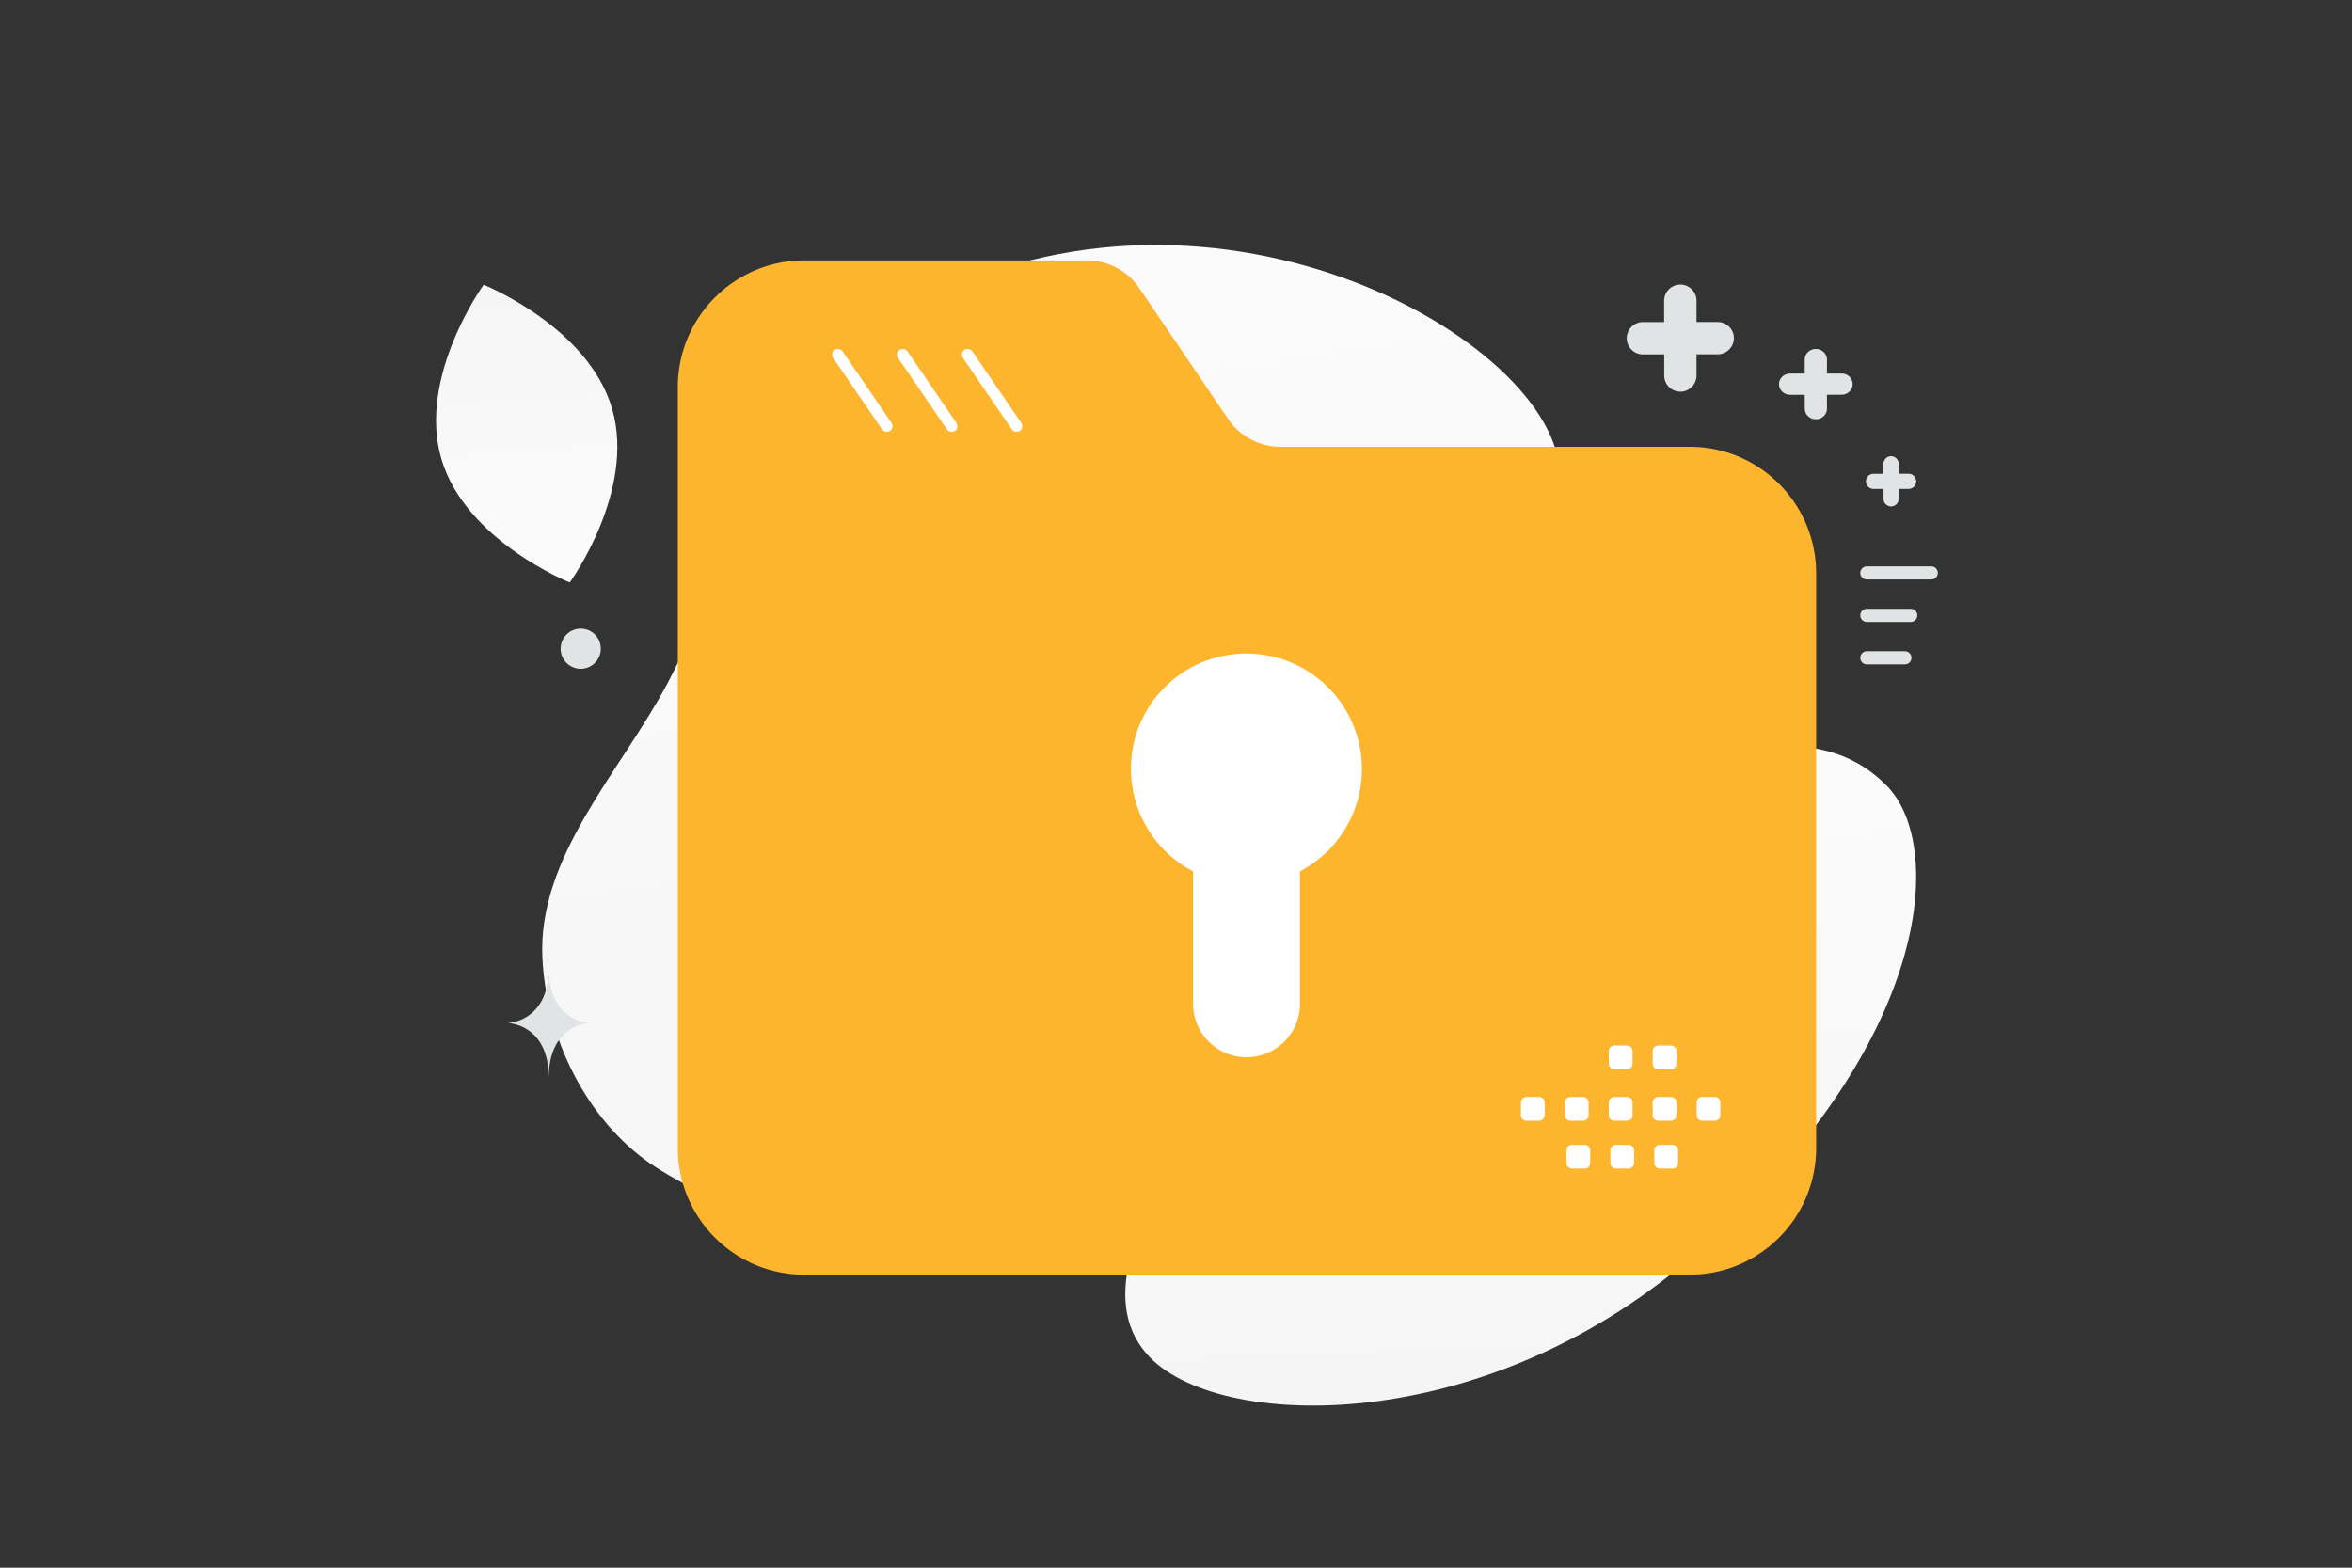 <svg width="900" height="600" viewBox="0 0 900 600" fill="none" xmlns="http://www.w3.org/2000/svg"><rect x="0" y="0" width="900" height="600" fill="#333333" stroke="none"/><path fill="transparent" d="M0 0h900v600H0z"/><path d="M595.217 171.902c-16.578-54.111-159.87-123.95-273.075-37.131-52.65 40.38-36.308 69.36-66.622 126.569-18.07 34.098-50.077 66.61-47.939 105.757 1.839 33.793 19.52 64.354 43.439 79.678 53.795 34.463 139.025 40.313 183.582-61.412 44.557-101.724 203.357-73.9 160.615-213.461z" fill="url(#a)"/><path d="M722.095 300.865c-22.715-23.307-57.379-18.058-109.899 1.601-39.497 14.792-75.66 27.738-110.288 60.714-24.239 23.069-41.101 50.012-52.055 74.726-11.871 26.776-29.942 58.546-11.095 80.248 25.897 29.811 130.265 32.796 211.443-39.57 89.169-79.51 94.108-154.943 71.894-177.719z" fill="url(#b)"/><path fill-rule="evenodd" clip-rule="evenodd" d="M646.557 170.996H489.963a24.177 24.177 0 0 1-20.013-10.627l-34-50.1a24.172 24.172 0 0 0-19.989-10.602H307.766c-26.741 0-48.399 21.714-48.399 48.523v291.14c0 26.81 21.658 48.524 48.399 48.524h338.791c26.741 0 48.399-21.714 48.399-48.524V219.519c0-26.785-21.658-48.523-48.399-48.523z" fill="#fdb52d"/><path d="M476.978 384.196v-65.092" stroke="#fff" stroke-width="40.893" stroke-linecap="round" stroke-linejoin="round"/><path fill-rule="evenodd" clip-rule="evenodd" d="M476.86 270.561c-13.106 0-23.743 10.637-23.648 23.744 0 13.106 10.637 23.743 23.743 23.743 13.106 0 23.743-10.637 23.743-23.743 0-13.107-10.637-23.744-23.838-23.744z" fill="#fff"/><path d="M476.86 270.561c-13.106 0-23.743 10.637-23.648 23.744 0 13.106 10.637 23.743 23.743 23.743 13.106 0 23.743-10.637 23.743-23.743 0-13.107-10.637-23.744-23.838-23.744" stroke="#fff" stroke-width="40.893" stroke-linecap="round" stroke-linejoin="round"/><path fill-rule="evenodd" clip-rule="evenodd" d="M726.526 177.509v3.812h3.808a2.91 2.91 0 0 1 2.896 2.899 2.91 2.91 0 0 1-2.896 2.898h-3.808v3.812a2.91 2.91 0 0 1-2.896 2.898 2.91 2.91 0 0 1-2.896-2.898v-3.796h-3.825a2.91 2.91 0 0 1-2.896-2.899 2.91 2.91 0 0 1 2.896-2.898h3.809v-3.828a2.913 2.913 0 0 1 2.912-2.898 2.91 2.91 0 0 1 2.896 2.898zm-27.434-39.888v5.337h5.586c2.331 0 4.247 1.83 4.247 4.058 0 2.227-1.916 4.057-4.247 4.057h-5.586v5.337c0 2.227-1.916 4.058-4.248 4.058-2.331 0-4.247-1.831-4.247-4.058v-5.315h-5.609c-2.332 0-4.248-1.83-4.248-4.057 0-2.228 1.916-4.058 4.248-4.058h5.586v-5.359c0-2.227 1.916-4.057 4.27-4.057 2.332 0 4.248 1.83 4.248 4.057zm-49.919-22.523v8.132h8.126c3.391 0 6.178 2.789 6.178 6.183 0 3.394-2.787 6.183-6.178 6.183h-8.126v8.133c0 3.394-2.787 6.183-6.178 6.183s-6.178-2.789-6.178-6.183v-8.099h-8.159c-3.391 0-6.178-2.789-6.178-6.183 0-3.394 2.787-6.183 6.178-6.183h8.125v-8.166c0-3.394 2.787-6.183 6.212-6.183 3.391 0 6.178 2.789 6.178 6.183z" fill="#E1E4E5"/><path d="M731.157 235.519h-16.806M739 219.273h-24.649m14.566 32.492h-14.566" stroke="#E1E4E5" stroke-width="5.028" stroke-linecap="round" stroke-linejoin="round"/><circle r="7.687" transform="matrix(1 0 0 -1 222.214 248.279)" fill="#E1E4E5"/><path d="M168.828 175.407c9.092 31.463 49.198 47.529 49.198 47.529s25.34-34.96 16.222-66.422c-9.092-31.463-49.172-47.532-49.172-47.532s-25.341 34.961-16.248 66.425z" fill="url(#c)"/><rect width="37.587" height="4.379" rx="2.19" transform="scale(-1 1) rotate(-55.644 -40.936 453.28)" fill="#fff"/><rect width="37.587" height="4.379" rx="2.19" transform="scale(-1 1) rotate(-55.644 -28.523 429.757)" fill="#fff"/><rect width="37.587" height="4.379" rx="2.19" transform="scale(-1 1) rotate(-55.644 -16.11 406.235)" fill="#fff"/><path fill-rule="evenodd" clip-rule="evenodd" d="M584.115 419.845h4.846c1.172 0 2.115.953 2.115 2.115v4.846a2.117 2.117 0 0 1-2.115 2.115h-4.846a2.124 2.124 0 0 1-2.115-2.115v-4.846a2.11 2.11 0 0 1 2.115-2.115zm16.799 0h4.846c1.162 0 2.115.953 2.115 2.115v4.846a2.117 2.117 0 0 1-2.115 2.115h-4.846a2.123 2.123 0 0 1-2.115-2.115v-4.846c0-1.162.953-2.115 2.115-2.115zm16.812 0h4.845c1.162 0 2.116.953 2.116 2.115v4.846a2.118 2.118 0 0 1-2.116 2.115h-4.845a2.123 2.123 0 0 1-2.115-2.115v-4.846a2.11 2.11 0 0 1 2.115-2.115zm16.801 0h4.846c1.162 0 2.115.953 2.115 2.115v4.846a2.117 2.117 0 0 1-2.115 2.115h-4.846a2.126 2.126 0 0 1-2.125-2.115v-4.846a2.139 2.139 0 0 1 2.125-2.115zm16.802 0h4.846c1.172 0 2.125.953 2.125 2.115v4.846a2.12 2.12 0 0 1-2.125 2.115h-4.846a2.123 2.123 0 0 1-2.115-2.115v-4.846c0-1.162.953-2.115 2.115-2.115zm-49.797 18.32h4.846c1.162 0 2.115.953 2.115 2.115v4.856a2.123 2.123 0 0 1-2.115 2.115h-4.846a2.117 2.117 0 0 1-2.115-2.115v-4.846a2.113 2.113 0 0 1 2.115-2.125zm16.8 0h4.845c1.162 0 2.115.953 2.115 2.115v4.856a2.123 2.123 0 0 1-2.115 2.115h-4.845a2.123 2.123 0 0 1-2.115-2.115v-4.846a2.112 2.112 0 0 1 2.115-2.125zm16.801 0h4.846c1.172 0 2.125.953 2.125 2.115v4.856a2.125 2.125 0 0 1-2.125 2.115h-4.846a2.123 2.123 0 0 1-2.115-2.115v-4.846c0-1.172.953-2.125 2.115-2.125zm-17.407-38.001h4.845c1.162 0 2.116.953 2.116 2.115v4.845a2.118 2.118 0 0 1-2.116 2.116h-4.845a2.124 2.124 0 0 1-2.115-2.116v-4.845a2.11 2.11 0 0 1 2.115-2.115zm16.801 0h4.846c1.162 0 2.115.953 2.115 2.115v4.845a2.116 2.116 0 0 1-2.115 2.115h-4.846a2.126 2.126 0 0 1-2.125-2.115v-4.845a2.139 2.139 0 0 1 2.125-2.115z" fill="#fff"/><path d="M210.092 373.327h-.228c-1.35 17.931-15.574 18.207-15.574 18.207s15.685.287 15.685 21.006c0-20.719 15.686-21.006 15.686-21.006s-14.219-.276-15.569-18.207z" fill="#E1E4E5"/><defs><linearGradient id="a" x1="354.609" y1="-100.649" x2="481.628" y2="845.886" gradientUnits="userSpaceOnUse"><stop stop-color="#fff"/><stop offset="1" stop-color="#EEE"/></linearGradient><linearGradient id="b" x1="570.951" y1="150.866" x2="598.899" y2="803.028" gradientUnits="userSpaceOnUse"><stop stop-color="#fff"/><stop offset="1" stop-color="#EEE"/></linearGradient><linearGradient id="c" x1="211.478" y1="289.142" x2="189.106" y2="-18.593" gradientUnits="userSpaceOnUse"><stop stop-color="#fff"/><stop offset="1" stop-color="#EEE"/></linearGradient></defs></svg>